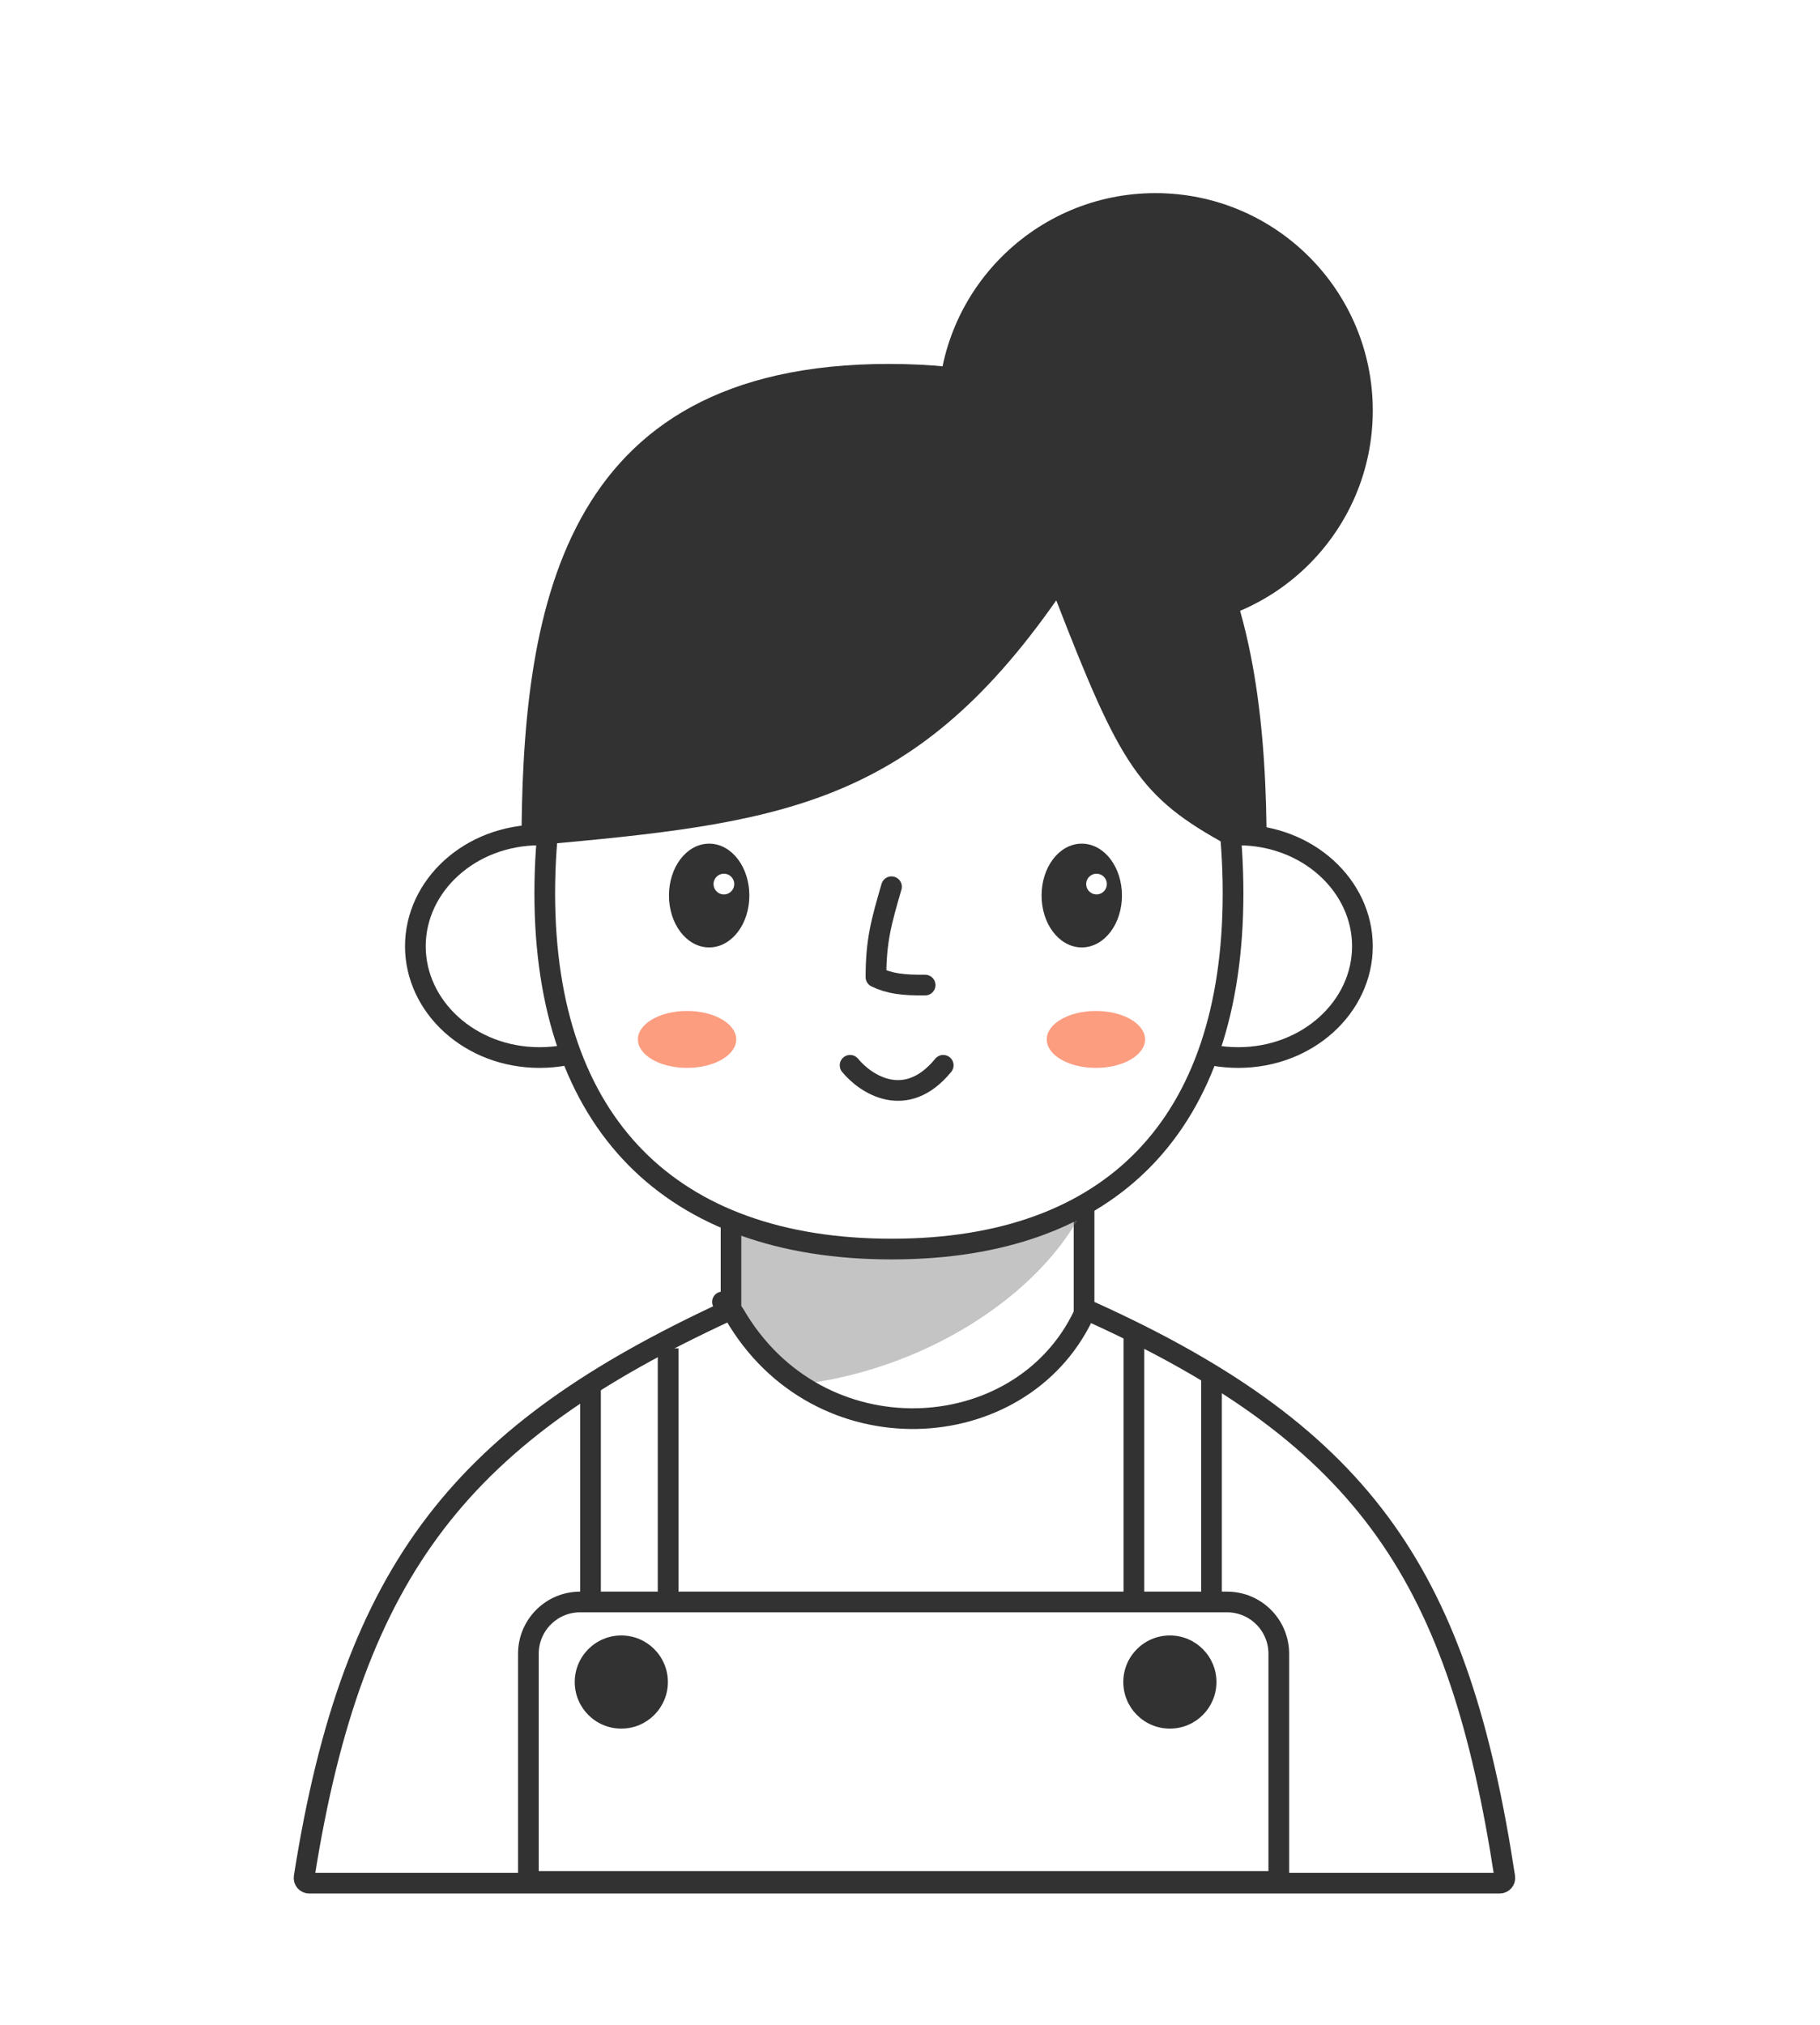 <svg width="151" height="168" viewBox="0 0 151 168" fill="none" xmlns="http://www.w3.org/2000/svg">
<path d="M105.092 70.548C105.092 90.205 88.979 94.593 72.019 94.593C55.059 94.593 43.264 90.205 43.264 70.548C43.264 50.891 46.268 30.188 73.749 30.188C101.23 30.188 105.092 50.891 105.092 70.548Z" fill="#323232"/>
<path d="M113.895 34.052C113.895 44.012 105.821 52.086 95.861 52.086C85.902 52.086 77.828 44.012 77.828 34.052C77.828 24.093 85.902 16.019 95.861 16.019C105.821 16.019 113.895 24.093 113.895 34.052Z" fill="#323232"/>
<rect x="60.654" y="79.565" width="29.288" height="55.015" rx="5.915" fill="white" stroke="#323232" stroke-width="1.717" stroke-linecap="round"/>
<path d="M61.468 115.045V97.46H90.924C88.705 106.477 75.477 115.532 61.468 115.045Z" fill="#7E7E7E" fill-opacity="0.45"/>
<path d="M55.072 78.491C55.072 83.51 50.542 87.723 44.767 87.723C38.992 87.723 34.462 83.51 34.462 78.491C34.462 73.473 38.992 69.26 44.767 69.26C50.542 69.26 55.072 73.473 55.072 78.491Z" fill="white" stroke="#323232" stroke-width="1.717"/>
<path d="M92.426 78.491C92.426 83.51 96.956 87.723 102.731 87.723C108.506 87.723 113.036 83.51 113.036 78.491C113.036 73.473 108.506 69.26 102.731 69.26C96.956 69.26 92.426 73.473 92.426 78.491Z" fill="white" stroke="#323232" stroke-width="1.717"/>
<path d="M102.302 74.095C102.302 83.735 99.744 91.086 94.997 96.025C90.254 100.959 83.209 103.609 73.977 103.609C64.744 103.609 57.58 100.959 52.723 96.018C47.863 91.076 45.197 83.726 45.197 74.095C45.197 64.453 47.872 54.395 52.83 46.774C57.782 39.163 64.951 34.052 73.977 34.052C82.999 34.052 90.053 39.159 94.891 46.767C99.737 54.386 102.302 64.446 102.302 74.095Z" fill="white" stroke="#323232" stroke-width="1.717" stroke-linecap="round"/>
<path d="M73.964 73.554C73.118 76.478 72.676 78.007 72.676 81.049C73.809 81.591 74.893 81.727 76.755 81.712" stroke="#323232" stroke-width="1.717" stroke-linecap="round" stroke-linejoin="round"/>
<path d="M58.837 78.373C59.722 78.373 60.507 77.894 61.063 77.153C61.619 76.411 61.957 75.396 61.957 74.284C61.957 73.172 61.619 72.158 61.063 71.416C60.507 70.674 59.722 70.195 58.837 70.195C57.951 70.195 57.166 70.674 56.61 71.416C56.054 72.158 55.716 73.172 55.716 74.284C55.716 75.396 56.054 76.411 56.61 77.153C57.166 77.894 57.951 78.373 58.837 78.373Z" fill="#323232" stroke="#323232" stroke-width="0.429" stroke-linecap="round"/>
<circle cx="60.059" cy="73.333" r="1.073" fill="white" stroke="#323232" stroke-width="0.429"/>
<path d="M89.751 78.373C90.636 78.373 91.421 77.894 91.977 77.153C92.533 76.411 92.871 75.396 92.871 74.284C92.871 73.172 92.533 72.158 91.977 71.416C91.421 70.674 90.636 70.195 89.751 70.195C88.865 70.195 88.08 70.674 87.524 71.416C86.968 72.158 86.63 73.172 86.63 74.284C86.63 75.396 86.968 76.411 87.524 77.153C88.08 77.894 88.865 78.373 89.751 78.373Z" fill="#323232" stroke="#323232" stroke-width="0.429" stroke-linecap="round"/>
<circle cx="90.974" cy="73.333" r="0.859" fill="white"/>
<path d="M70.529 88.367C71.817 89.941 75.166 92.145 78.257 88.367" stroke="#323232" stroke-width="1.717" stroke-linecap="round" stroke-linejoin="round"/>
<g filter="url(#filter0_f_1574_5410)">
<ellipse cx="57.004" cy="86.22" rx="4.079" ry="2.361" fill="#FC9D80"/>
</g>
<g filter="url(#filter1_f_1574_5410)">
<ellipse cx="90.924" cy="86.22" rx="4.079" ry="2.361" fill="#FC9D80"/>
</g>
<path d="M87.634 49.8C75.612 66.975 64.576 68.299 44.338 70.119C48.094 43.839 46.27 34.482 77.184 33.194C101.873 34.696 101.28 48.055 101.873 70.119C94.504 66.116 92.934 63.455 87.634 49.8Z" fill="#323232"/>
<path d="M60.302 108.775C60.498 108.684 60.784 108.756 60.927 109.004C67.859 121.016 84.644 120.075 89.878 109.114C90.021 108.816 90.342 108.728 90.548 108.821C102.123 114.067 109.723 119.647 114.914 126.932C120.111 134.226 122.956 143.317 124.849 155.715C124.889 155.974 124.686 156.206 124.431 156.206H25.649C25.394 156.206 25.191 155.973 25.232 155.714C27.277 142.697 30.641 133.497 36.151 126.302C41.661 119.105 49.382 113.829 60.302 108.775L59.941 107.996L60.302 108.775Z" fill="white" stroke="#323232" stroke-width="1.717" stroke-linecap="round" stroke-linejoin="round"/>
<path d="M48.992 114.849L48.992 140.181" stroke="#323232" stroke-width="1.717"/>
<path d="M55.432 111.843L55.432 137.176" stroke="#323232" stroke-width="1.717"/>
<line x1="100.515" y1="113.99" x2="100.515" y2="140.181" stroke="#323232" stroke-width="1.717"/>
<line x1="94.075" y1="110.555" x2="94.075" y2="136.746" stroke="#323232" stroke-width="1.717"/>
<path d="M43.839 137.176C43.839 134.804 45.761 132.882 48.133 132.882H101.803C104.175 132.882 106.097 134.804 106.097 137.176V156.068H43.839V137.176Z" fill="white" stroke="#323232" stroke-width="1.717"/>
<circle cx="51.548" cy="139.524" r="3.864" fill="#323232"/>
<circle cx="97.061" cy="139.524" r="3.864" fill="#323232"/>
<defs>
<filter id="filter0_f_1574_5410" x="47.772" y="78.706" width="18.462" height="15.028" filterUnits="userSpaceOnUse" color-interpolation-filters="sRGB">
<feFlood flood-opacity="0" result="BackgroundImageFix"/>
<feBlend mode="normal" in="SourceGraphic" in2="BackgroundImageFix" result="shape"/>
<feGaussianBlur stdDeviation="2.576" result="effect1_foregroundBlur_1574_5410"/>
</filter>
<filter id="filter1_f_1574_5410" x="81.692" y="78.706" width="18.462" height="15.028" filterUnits="userSpaceOnUse" color-interpolation-filters="sRGB">
<feFlood flood-opacity="0" result="BackgroundImageFix"/>
<feBlend mode="normal" in="SourceGraphic" in2="BackgroundImageFix" result="shape"/>
<feGaussianBlur stdDeviation="2.576" result="effect1_foregroundBlur_1574_5410"/>
</filter>
</defs>
</svg>
